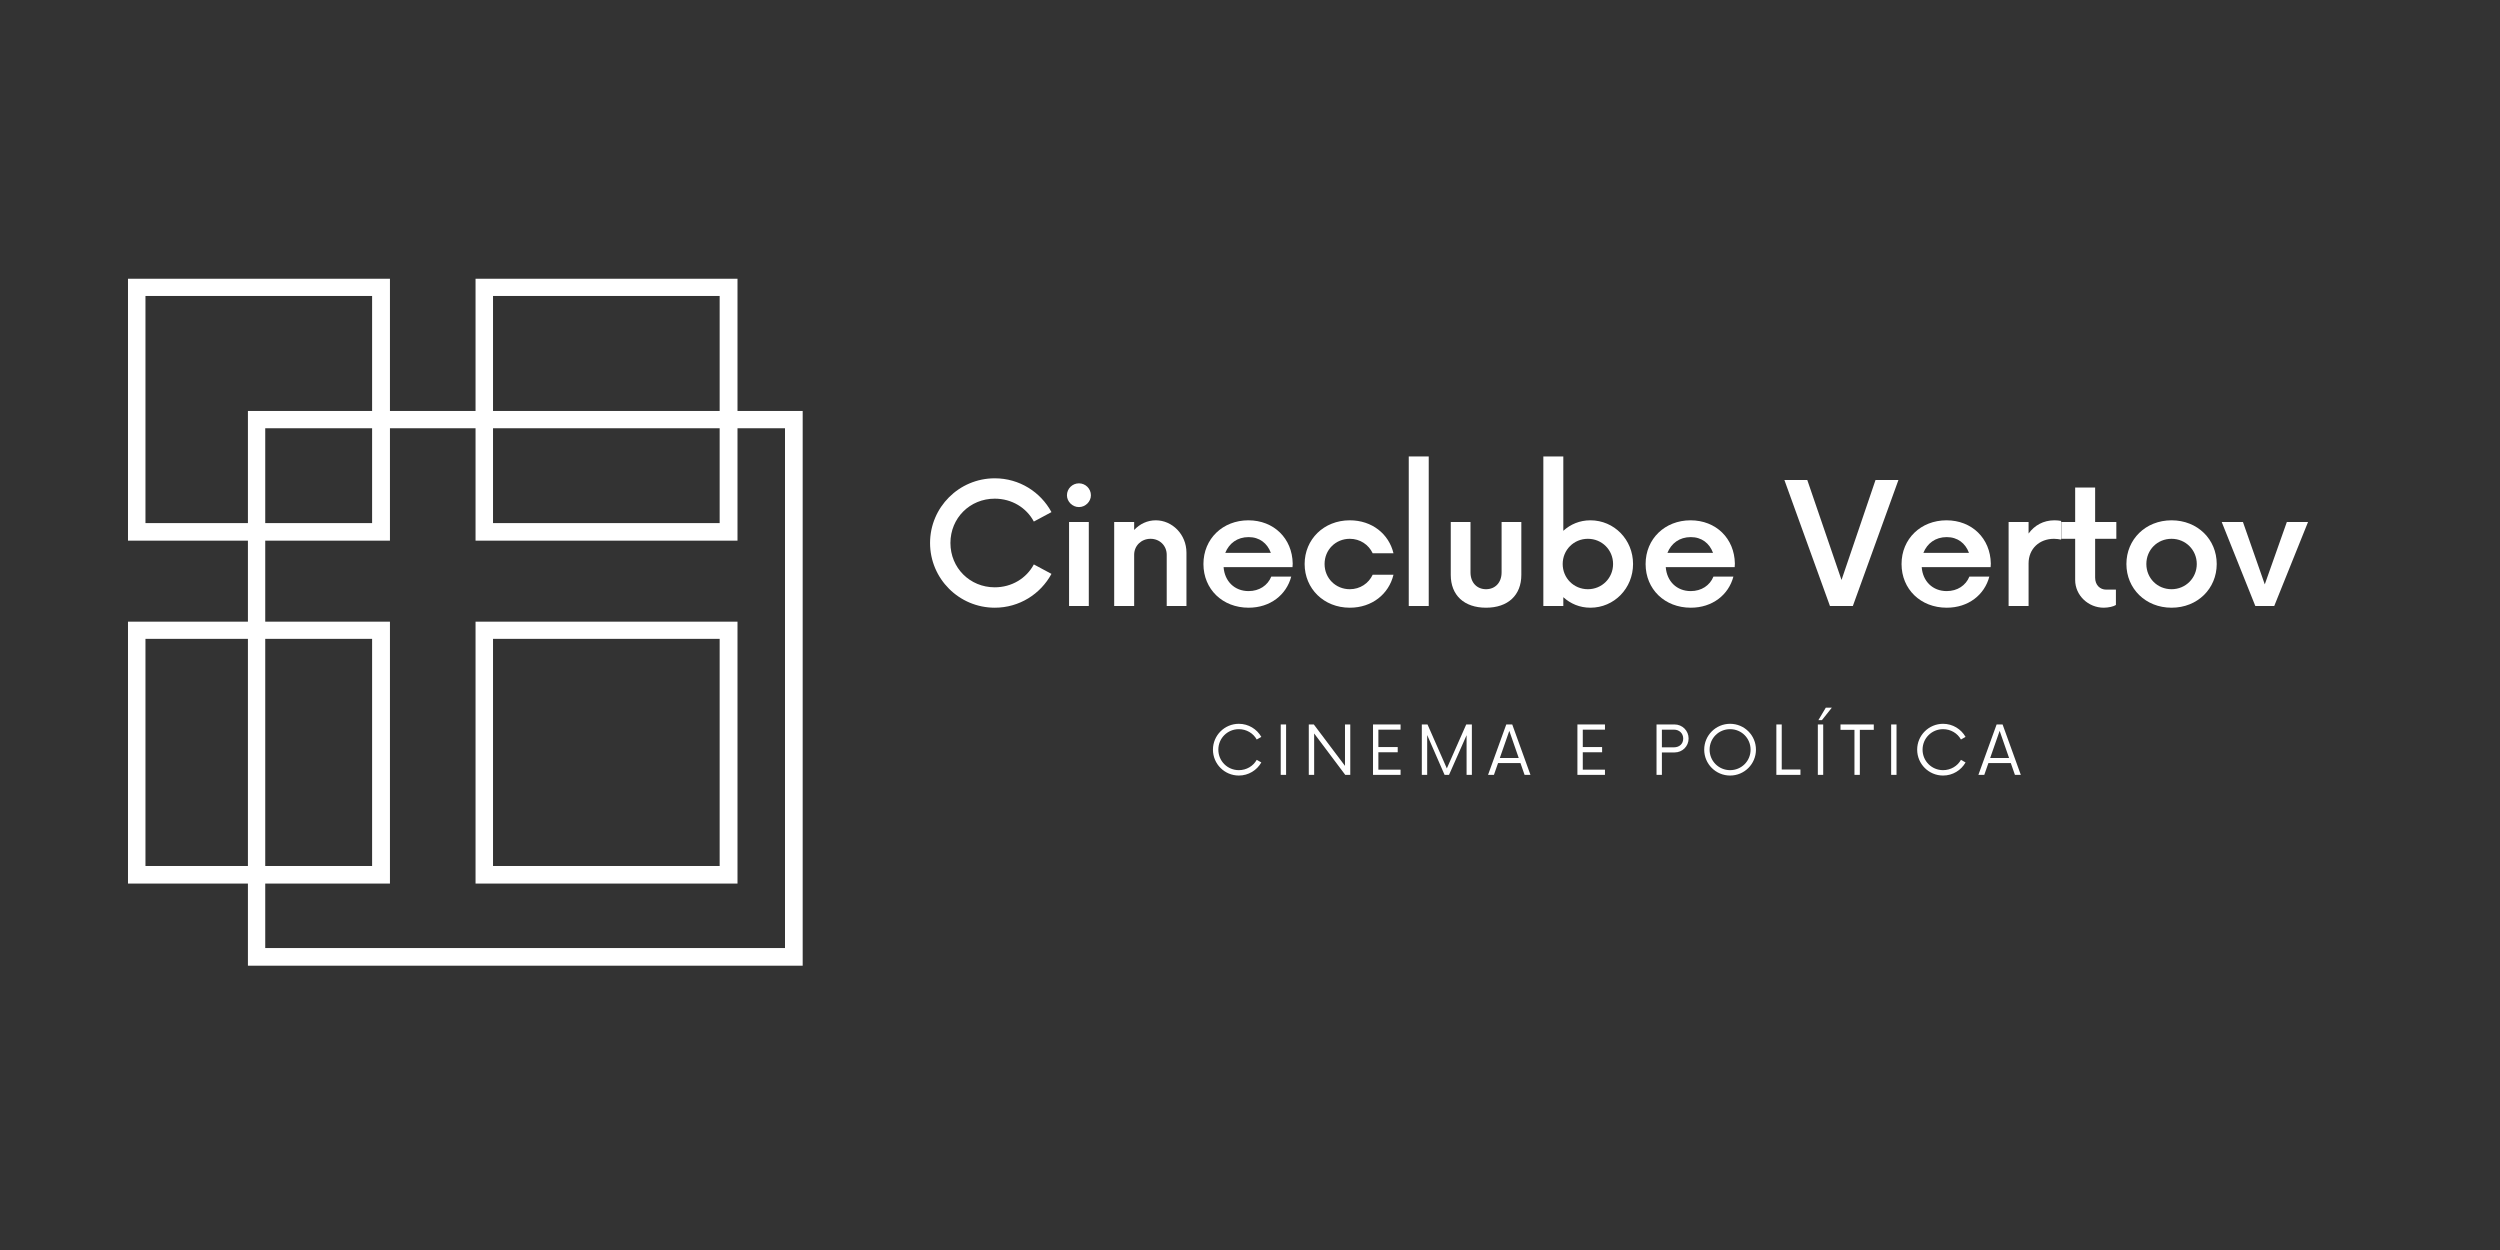 <?xml version="1.0" encoding="UTF-8"?><svg xmlns="http://www.w3.org/2000/svg" xmlns:xlink="http://www.w3.org/1999/xlink" contentScriptType="text/ecmascript" width="375" zoomAndPan="magnify" contentStyleType="text/css" viewBox="0 0 375 187.5" height="187.5" preserveAspectRatio="xMidYMid meet" version="1.0"><rect x="0" y="0" width="375" height="187.5" fill="#333333" stroke="none"/><defs><g><g id="glyph-0-0"><path d="M 11.059 0.254 C 14.746 0.254 17.93 -1.797 19.566 -4.82 L 16.922 -6.238 C 15.816 -4.16 13.613 -2.805 11.059 -2.805 C 7.34 -2.805 4.41 -5.703 4.41 -9.453 C 4.41 -13.203 7.34 -16.102 11.059 -16.102 C 13.613 -16.102 15.816 -14.746 16.922 -12.668 L 19.566 -14.086 C 17.93 -17.109 14.746 -19.156 11.059 -19.156 C 5.703 -19.156 1.355 -14.809 1.355 -9.453 C 1.355 -4.098 5.703 0.254 11.059 0.254 Z M 11.059 0.254 "/></g><g id="glyph-0-1"><path d="M 3.719 -14.84 C 4.695 -14.84 5.516 -15.66 5.516 -16.605 C 5.516 -17.613 4.695 -18.402 3.719 -18.402 C 2.742 -18.402 1.922 -17.613 1.922 -16.605 C 1.922 -15.66 2.742 -14.84 3.719 -14.84 Z M 2.238 0 L 5.199 0 L 5.199 -12.605 L 2.238 -12.605 Z M 2.238 0 "/></g><g id="glyph-0-2"><path d="M 8.32 -12.855 C 7.059 -12.855 5.926 -12.32 5.074 -11.406 L 5.074 -12.605 L 2.078 -12.605 L 2.078 0 L 5.074 0 L 5.074 -7.688 C 5.074 -9.043 6.145 -10.082 7.531 -10.082 C 8.918 -10.082 9.957 -9.043 9.957 -7.688 L 9.957 0 L 12.918 0 L 12.918 -8.004 C 12.918 -10.746 10.777 -12.855 8.32 -12.855 Z M 8.32 -12.855 "/></g><g id="glyph-0-3"><path d="M 14.59 -6.363 C 14.527 -10.145 11.754 -12.855 7.941 -12.855 C 4.098 -12.855 1.199 -10.082 1.199 -6.301 C 1.199 -2.52 4.066 0.254 7.973 0.254 C 11.219 0.254 13.645 -1.672 14.367 -4.41 L 11.375 -4.41 C 10.84 -3.09 9.578 -2.238 7.973 -2.238 C 5.859 -2.238 4.379 -3.719 4.223 -5.828 L 14.559 -5.828 Z M 7.973 -10.336 C 9.609 -10.336 10.777 -9.422 11.312 -7.973 L 4.473 -7.973 C 5.043 -9.391 6.27 -10.336 7.973 -10.336 Z M 7.973 -10.336 "/></g><g id="glyph-0-4"><path d="M 7.973 0.254 C 11.312 0.254 13.832 -1.797 14.527 -4.695 L 11.406 -4.695 C 10.809 -3.402 9.516 -2.52 7.973 -2.52 C 5.859 -2.52 4.191 -4.16 4.191 -6.301 C 4.191 -8.445 5.859 -10.082 7.973 -10.082 C 9.516 -10.082 10.809 -9.199 11.406 -7.91 L 14.527 -7.91 C 13.832 -10.809 11.312 -12.855 7.973 -12.855 C 4.066 -12.855 1.199 -9.988 1.199 -6.301 C 1.199 -2.617 4.066 0.254 7.973 0.254 Z M 7.973 0.254 "/></g><g id="glyph-0-5"><path d="M 2.078 0 L 5.074 0 L 5.074 -22.434 L 2.078 -22.434 Z M 2.078 0 "/></g><g id="glyph-0-6"><path d="M 7.027 0.254 C 10.336 0.254 12.32 -1.637 12.32 -4.664 L 12.32 -12.605 L 9.359 -12.605 L 9.359 -5.043 C 9.359 -3.496 8.383 -2.52 7.027 -2.52 C 5.672 -2.52 4.695 -3.496 4.695 -5.043 L 4.695 -12.605 L 1.734 -12.605 L 1.734 -4.664 C 1.734 -1.637 3.719 0.254 7.027 0.254 Z M 7.027 0.254 "/></g><g id="glyph-0-7"><path d="M 9.137 -12.855 C 7.531 -12.855 6.145 -12.258 5.074 -11.281 L 5.074 -22.434 L 2.078 -22.434 L 2.078 0 L 5.074 0 L 5.074 -1.324 C 6.145 -0.348 7.531 0.254 9.137 0.254 C 12.699 0.254 15.535 -2.648 15.535 -6.301 C 15.535 -9.957 12.699 -12.855 9.137 -12.855 Z M 8.758 -2.52 C 6.648 -2.52 4.98 -4.191 4.98 -6.301 C 4.98 -8.414 6.648 -10.082 8.758 -10.082 C 10.871 -10.082 12.539 -8.414 12.539 -6.301 C 12.539 -4.191 10.871 -2.52 8.758 -2.52 Z M 8.758 -2.52 "/></g><g id="glyph-0-8"><path d="M 13.453 -18.906 L 8.352 -3.906 L 3.215 -18.906 L -0.219 -18.906 L 6.617 0 L 10.051 0 L 16.891 -18.906 Z M 13.453 -18.906 "/></g><g id="glyph-0-9"><path d="M 8.949 -12.855 C 7.309 -12.855 5.957 -12.102 5.074 -10.871 L 5.074 -12.605 L 2.078 -12.605 L 2.078 0 L 5.074 0 L 5.074 -6.395 C 5.074 -8.602 6.711 -10.082 8.887 -10.082 C 9.297 -10.082 9.641 -10.02 9.957 -9.957 L 9.957 -12.762 C 9.641 -12.824 9.297 -12.855 8.949 -12.855 Z M 8.949 -12.855 "/></g><g id="glyph-0-10"><path d="M 8.758 -10.082 L 8.758 -12.605 L 5.578 -12.605 L 5.578 -17.773 L 2.582 -17.773 L 2.582 -12.605 L 0.504 -12.605 L 0.504 -10.082 L 2.582 -10.082 L 2.582 -3.906 C 2.582 -1.574 4.57 0.254 6.867 0.254 C 7.594 0.254 8.383 0.062 8.695 -0.156 L 8.695 -2.457 L 7.246 -2.457 C 6.301 -2.457 5.578 -3.152 5.578 -4.254 L 5.578 -10.082 Z M 8.758 -10.082 "/></g><g id="glyph-0-11"><path d="M 7.973 0.254 C 11.879 0.254 14.746 -2.617 14.746 -6.301 C 14.746 -9.988 11.879 -12.855 7.973 -12.855 C 4.066 -12.855 1.199 -9.988 1.199 -6.301 C 1.199 -2.617 4.066 0.254 7.973 0.254 Z M 7.973 -2.52 C 5.828 -2.52 4.191 -4.191 4.191 -6.301 C 4.191 -8.414 5.828 -10.082 7.973 -10.082 C 10.082 -10.082 11.754 -8.414 11.754 -6.301 C 11.754 -4.191 10.082 -2.52 7.973 -2.52 Z M 7.973 -2.52 "/></g><g id="glyph-0-12"><path d="M 9.832 -12.605 L 6.523 -3.246 L 3.246 -12.605 L 0.062 -12.605 L 5.105 0 L 7.941 0 L 13.012 -12.605 Z M 9.832 -12.605 "/></g><g id="glyph-1-0"/><g id="glyph-2-0"><path d="M 4.5 0.102 C 5.949 0.102 7.207 -0.691 7.875 -1.863 L 7.184 -2.254 C 6.668 -1.324 5.656 -0.707 4.5 -0.707 C 2.797 -0.707 1.426 -2.066 1.426 -3.781 C 1.426 -5.496 2.797 -6.855 4.5 -6.855 C 5.656 -6.855 6.668 -6.238 7.184 -5.305 L 7.875 -5.695 C 7.207 -6.867 5.949 -7.66 4.5 -7.66 C 2.355 -7.66 0.617 -5.922 0.617 -3.781 C 0.617 -1.637 2.355 0.102 4.5 0.102 Z M 4.5 0.102 "/></g><g id="glyph-2-1"><path d="M 0.984 0 L 1.789 0 L 1.789 -7.562 L 0.984 -7.562 Z M 0.984 0 "/></g><g id="glyph-2-2"><path d="M 6.352 -7.562 L 6.352 -1.348 L 1.676 -7.562 L 0.922 -7.562 L 0.922 0 L 1.727 0 L 1.727 -6.211 L 6.391 0 L 7.145 0 L 7.145 -7.562 Z M 6.352 -7.562 "/></g><g id="glyph-2-3"><path d="M 5.117 -6.781 L 5.117 -7.562 L 0.984 -7.562 L 0.984 0 L 5.117 0 L 5.117 -0.781 L 1.789 -0.781 L 1.789 -3.391 L 4.688 -3.391 L 4.688 -4.172 L 1.789 -4.172 L 1.789 -6.781 Z M 5.117 -6.781 "/></g><g id="glyph-2-4"><path d="M 7.586 -7.562 L 4.676 -0.969 L 1.777 -7.562 L 0.922 -7.562 L 0.922 0 L 1.727 0 L 1.727 -5.973 L 4.336 0 L 5.004 0 L 7.637 -5.949 L 7.637 0 L 8.43 0 L 8.43 -7.562 Z M 7.586 -7.562 "/></g><g id="glyph-2-5"><path d="M 5.48 0 L 6.363 0 L 3.629 -7.562 L 2.734 -7.562 L 0 0 L 0.883 0 L 1.5 -1.766 L 4.863 -1.766 Z M 1.766 -2.531 L 3.188 -6.602 L 4.602 -2.531 Z M 1.766 -2.531 "/></g><g id="glyph-2-6"><path d="M 3.629 -7.562 L 0.922 -7.562 L 0.922 0 L 1.727 0 L 1.727 -3.363 L 3.629 -3.363 C 4.801 -3.363 5.734 -4.285 5.734 -5.457 C 5.734 -6.617 4.801 -7.562 3.629 -7.562 Z M 3.555 -4.133 L 1.727 -4.133 L 1.727 -6.781 L 3.555 -6.781 C 4.309 -6.781 4.926 -6.25 4.926 -5.445 C 4.926 -4.613 4.309 -4.133 3.555 -4.133 Z M 3.555 -4.133 "/></g><g id="glyph-2-7"><path d="M 4.5 0.102 C 6.652 0.102 8.379 -1.637 8.379 -3.781 C 8.379 -5.922 6.652 -7.66 4.5 -7.66 C 2.355 -7.66 0.617 -5.922 0.617 -3.781 C 0.617 -1.637 2.355 0.102 4.5 0.102 Z M 4.5 -0.707 C 2.797 -0.707 1.426 -2.066 1.426 -3.781 C 1.426 -5.496 2.797 -6.855 4.5 -6.855 C 6.211 -6.855 7.574 -5.496 7.574 -3.781 C 7.574 -2.066 6.211 -0.707 4.5 -0.707 Z M 4.5 -0.707 "/></g><g id="glyph-2-8"><path d="M 1.727 -0.805 L 1.727 -7.562 L 0.922 -7.562 L 0.922 0 L 4.535 0 L 4.535 -0.805 Z M 1.727 -0.805 "/></g><g id="glyph-2-9"><path d="M 1.07 -8.215 L 1.602 -8.215 L 3.086 -10.082 L 2.18 -10.082 Z M 0.984 0 L 1.789 0 L 1.789 -7.562 L 0.984 -7.562 Z M 0.984 0 "/></g><g id="glyph-2-10"><path d="M 5.105 -7.562 L 0.113 -7.562 L 0.113 -6.754 L 2.207 -6.754 L 2.207 0 L 3.012 0 L 3.012 -6.754 L 5.105 -6.754 Z M 5.105 -7.562 "/></g><g id="glyph-3-0"/></g></defs><g fill="rgb(100%, 100%, 100%)" fill-opacity="1"><use x="138.154" y="90.902" xmlns:xlink="http://www.w3.org/1999/xlink" xlink:href="#glyph-0-0" xlink:type="simple" xlink:actuate="onLoad" xlink:show="embed"/></g><g fill="rgb(100%, 100%, 100%)" fill-opacity="1"><use x="158.121" y="90.902" xmlns:xlink="http://www.w3.org/1999/xlink" xlink:href="#glyph-0-1" xlink:type="simple" xlink:actuate="onLoad" xlink:show="embed"/></g><g fill="rgb(100%, 100%, 100%)" fill-opacity="1"><use x="165.05" y="90.902" xmlns:xlink="http://www.w3.org/1999/xlink" xlink:href="#glyph-0-2" xlink:type="simple" xlink:actuate="onLoad" xlink:show="embed"/></g><g fill="rgb(100%, 100%, 100%)" fill-opacity="1"><use x="179.316" y="90.902" xmlns:xlink="http://www.w3.org/1999/xlink" xlink:href="#glyph-0-3" xlink:type="simple" xlink:actuate="onLoad" xlink:show="embed"/></g><g fill="rgb(100%, 100%, 100%)" fill-opacity="1"><use x="194.496" y="90.902" xmlns:xlink="http://www.w3.org/1999/xlink" xlink:href="#glyph-0-4" xlink:type="simple" xlink:actuate="onLoad" xlink:show="embed"/></g><g fill="rgb(100%, 100%, 100%)" fill-opacity="1"><use x="209.235" y="90.902" xmlns:xlink="http://www.w3.org/1999/xlink" xlink:href="#glyph-0-5" xlink:type="simple" xlink:actuate="onLoad" xlink:show="embed"/></g><g fill="rgb(100%, 100%, 100%)" fill-opacity="1"><use x="215.88" y="90.902" xmlns:xlink="http://www.w3.org/1999/xlink" xlink:href="#glyph-0-6" xlink:type="simple" xlink:actuate="onLoad" xlink:show="embed"/></g><g fill="rgb(100%, 100%, 100%)" fill-opacity="1"><use x="229.423" y="90.902" xmlns:xlink="http://www.w3.org/1999/xlink" xlink:href="#glyph-0-7" xlink:type="simple" xlink:actuate="onLoad" xlink:show="embed"/></g><g fill="rgb(100%, 100%, 100%)" fill-opacity="1"><use x="245.642" y="90.902" xmlns:xlink="http://www.w3.org/1999/xlink" xlink:href="#glyph-0-3" xlink:type="simple" xlink:actuate="onLoad" xlink:show="embed"/></g><g fill="rgb(100%, 100%, 100%)" fill-opacity="1"><use x="260.822" y="90.902" xmlns:xlink="http://www.w3.org/1999/xlink" xlink:href="#glyph-1-0" xlink:type="simple" xlink:actuate="onLoad" xlink:show="embed"/></g><g fill="rgb(100%, 100%, 100%)" fill-opacity="1"><use x="267.876" y="90.902" xmlns:xlink="http://www.w3.org/1999/xlink" xlink:href="#glyph-0-8" xlink:type="simple" xlink:actuate="onLoad" xlink:show="embed"/></g><g fill="rgb(100%, 100%, 100%)" fill-opacity="1"><use x="284.033" y="90.902" xmlns:xlink="http://www.w3.org/1999/xlink" xlink:href="#glyph-0-3" xlink:type="simple" xlink:actuate="onLoad" xlink:show="embed"/></g><g fill="rgb(100%, 100%, 100%)" fill-opacity="1"><use x="299.213" y="90.902" xmlns:xlink="http://www.w3.org/1999/xlink" xlink:href="#glyph-0-9" xlink:type="simple" xlink:actuate="onLoad" xlink:show="embed"/></g><g fill="rgb(100%, 100%, 100%)" fill-opacity="1"><use x="308.692" y="90.902" xmlns:xlink="http://www.w3.org/1999/xlink" xlink:href="#glyph-0-10" xlink:type="simple" xlink:actuate="onLoad" xlink:show="embed"/></g><g fill="rgb(100%, 100%, 100%)" fill-opacity="1"><use x="317.762" y="90.902" xmlns:xlink="http://www.w3.org/1999/xlink" xlink:href="#glyph-0-11" xlink:type="simple" xlink:actuate="onLoad" xlink:show="embed"/></g><g fill="rgb(100%, 100%, 100%)" fill-opacity="1"><use x="333.194" y="90.902" xmlns:xlink="http://www.w3.org/1999/xlink" xlink:href="#glyph-0-12" xlink:type="simple" xlink:actuate="onLoad" xlink:show="embed"/></g><g fill="rgb(100%, 100%, 100%)" fill-opacity="1"><use x="181.325" y="116.23" xmlns:xlink="http://www.w3.org/1999/xlink" xlink:href="#glyph-2-0" xlink:type="simple" xlink:actuate="onLoad" xlink:show="embed"/></g><g fill="rgb(100%, 100%, 100%)" fill-opacity="1"><use x="191.125" y="116.23" xmlns:xlink="http://www.w3.org/1999/xlink" xlink:href="#glyph-2-1" xlink:type="simple" xlink:actuate="onLoad" xlink:show="embed"/></g><g fill="rgb(100%, 100%, 100%)" fill-opacity="1"><use x="195.396" y="116.23" xmlns:xlink="http://www.w3.org/1999/xlink" xlink:href="#glyph-2-2" xlink:type="simple" xlink:actuate="onLoad" xlink:show="embed"/></g><g fill="rgb(100%, 100%, 100%)" fill-opacity="1"><use x="204.968" y="116.23" xmlns:xlink="http://www.w3.org/1999/xlink" xlink:href="#glyph-2-3" xlink:type="simple" xlink:actuate="onLoad" xlink:show="embed"/></g><g fill="rgb(100%, 100%, 100%)" fill-opacity="1"><use x="212.35" y="116.23" xmlns:xlink="http://www.w3.org/1999/xlink" xlink:href="#glyph-2-4" xlink:type="simple" xlink:actuate="onLoad" xlink:show="embed"/></g><g fill="rgb(100%, 100%, 100%)" fill-opacity="1"><use x="223.207" y="116.23" xmlns:xlink="http://www.w3.org/1999/xlink" xlink:href="#glyph-2-5" xlink:type="simple" xlink:actuate="onLoad" xlink:show="embed"/></g><g fill="rgb(100%, 100%, 100%)" fill-opacity="1"><use x="231.08" y="116.23" xmlns:xlink="http://www.w3.org/1999/xlink" xlink:href="#glyph-3-0" xlink:type="simple" xlink:actuate="onLoad" xlink:show="embed"/></g><g fill="rgb(100%, 100%, 100%)" fill-opacity="1"><use x="235.628" y="116.23" xmlns:xlink="http://www.w3.org/1999/xlink" xlink:href="#glyph-2-3" xlink:type="simple" xlink:actuate="onLoad" xlink:show="embed"/></g><g fill="rgb(100%, 100%, 100%)" fill-opacity="1"><use x="243.009" y="116.23" xmlns:xlink="http://www.w3.org/1999/xlink" xlink:href="#glyph-3-0" xlink:type="simple" xlink:actuate="onLoad" xlink:show="embed"/></g><g fill="rgb(100%, 100%, 100%)" fill-opacity="1"><use x="247.557" y="116.23" xmlns:xlink="http://www.w3.org/1999/xlink" xlink:href="#glyph-2-6" xlink:type="simple" xlink:actuate="onLoad" xlink:show="embed"/></g><g fill="rgb(100%, 100%, 100%)" fill-opacity="1"><use x="255.014" y="116.23" xmlns:xlink="http://www.w3.org/1999/xlink" xlink:href="#glyph-2-7" xlink:type="simple" xlink:actuate="onLoad" xlink:show="embed"/></g><g fill="rgb(100%, 100%, 100%)" fill-opacity="1"><use x="265.532" y="116.23" xmlns:xlink="http://www.w3.org/1999/xlink" xlink:href="#glyph-2-8" xlink:type="simple" xlink:actuate="onLoad" xlink:show="embed"/></g><g fill="rgb(100%, 100%, 100%)" fill-opacity="1"><use x="271.691" y="116.23" xmlns:xlink="http://www.w3.org/1999/xlink" xlink:href="#glyph-2-9" xlink:type="simple" xlink:actuate="onLoad" xlink:show="embed"/></g><g fill="rgb(100%, 100%, 100%)" fill-opacity="1"><use x="275.962" y="116.23" xmlns:xlink="http://www.w3.org/1999/xlink" xlink:href="#glyph-2-10" xlink:type="simple" xlink:actuate="onLoad" xlink:show="embed"/></g><g fill="rgb(100%, 100%, 100%)" fill-opacity="1"><use x="282.689" y="116.23" xmlns:xlink="http://www.w3.org/1999/xlink" xlink:href="#glyph-2-1" xlink:type="simple" xlink:actuate="onLoad" xlink:show="embed"/></g><g fill="rgb(100%, 100%, 100%)" fill-opacity="1"><use x="286.959" y="116.23" xmlns:xlink="http://www.w3.org/1999/xlink" xlink:href="#glyph-2-0" xlink:type="simple" xlink:actuate="onLoad" xlink:show="embed"/></g><g fill="rgb(100%, 100%, 100%)" fill-opacity="1"><use x="296.759" y="116.23" xmlns:xlink="http://www.w3.org/1999/xlink" xlink:href="#glyph-2-5" xlink:type="simple" xlink:actuate="onLoad" xlink:show="embed"/></g><path fill="rgb(100%, 100%, 100%)" d="M 37.188 61.645 L 37.188 144.855 L 120.402 144.855 L 120.402 61.645 Z M 117.75 142.207 L 39.785 142.207 L 39.785 64.238 L 117.75 64.238 Z M 117.75 142.207 " fill-opacity="1" fill-rule="nonzero"/><path fill="rgb(100%, 100%, 100%)" d="M 19.199 41.812 L 19.199 81.098 L 58.492 81.098 L 58.492 41.812 Z M 55.816 78.465 L 21.82 78.465 L 21.82 44.395 L 55.816 44.395 Z M 55.816 78.465 " fill-opacity="1" fill-rule="nonzero"/><path fill="rgb(100%, 100%, 100%)" d="M 19.199 93.25 L 19.199 132.535 L 58.492 132.535 L 58.492 93.25 Z M 55.816 129.898 L 21.82 129.898 L 21.82 95.828 L 55.816 95.828 Z M 55.816 129.898 " fill-opacity="1" fill-rule="nonzero"/><path fill="rgb(100%, 100%, 100%)" d="M 71.332 41.812 L 71.332 81.098 L 110.625 81.098 L 110.625 41.812 Z M 107.949 78.465 L 73.953 78.465 L 73.953 44.395 L 107.949 44.395 Z M 107.949 78.465 " fill-opacity="1" fill-rule="nonzero"/><path fill="rgb(100%, 100%, 100%)" d="M 71.332 93.25 L 71.332 132.535 L 110.625 132.535 L 110.625 93.25 Z M 107.949 129.898 L 73.953 129.898 L 73.953 95.828 L 107.949 95.828 Z M 107.949 129.898 " fill-opacity="1" fill-rule="nonzero"/></svg>